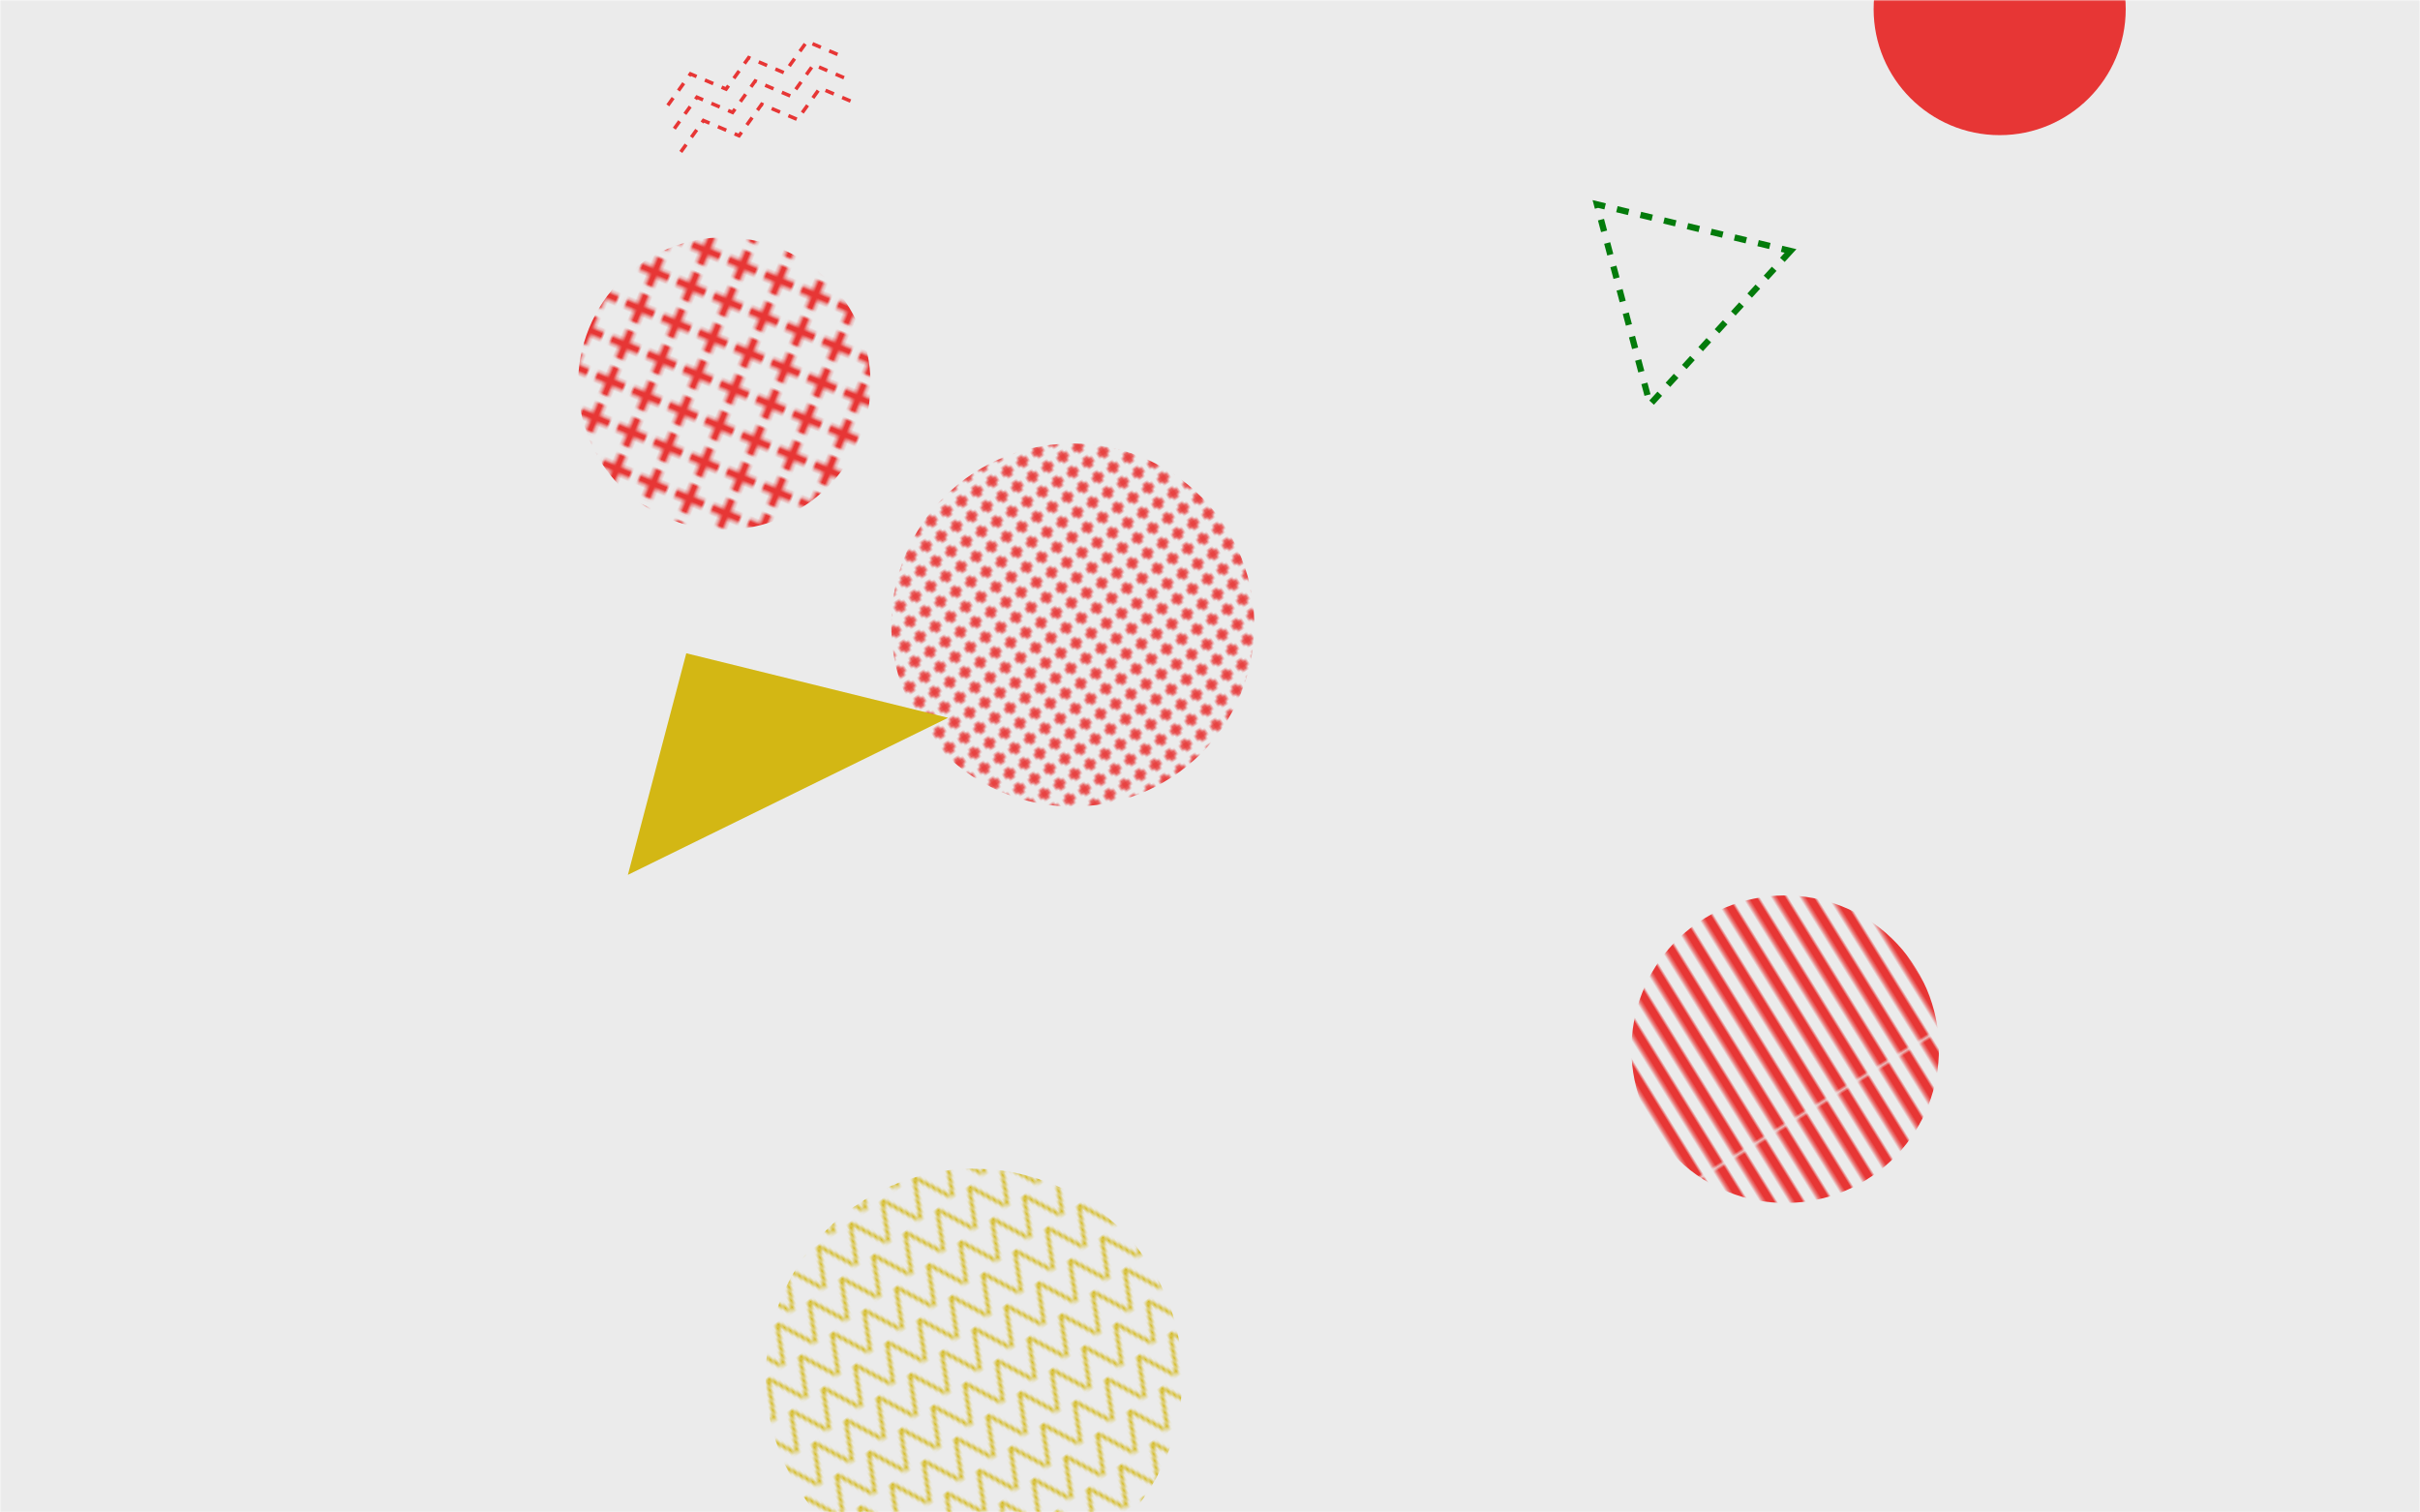 <svg xmlns="http://www.w3.org/2000/svg" version="1.1" xmlns:xlink="http://www.w3.org/1999/xlink" xmlns:svgjs="http://svgjs.com/svgjs" width="800" height="500" preserveAspectRatio="none" viewBox="0 0 800 500"><g mask="url(&quot;#SvgjsMask14419&quot;)" fill="none"><rect width="800" height="500" x="0" y="0" fill="rgba(235, 235, 235, 1)"></rect><rect width="193.28" height="193.28" clip-path="url(&quot;#SvgjsClipPath14420&quot;)" x="142.81" y="30.15" fill="url(#SvgjsPattern14421)" transform="rotate(112.26, 239.45, 126.79)"></rect><path d="M591.91 82.96 L545.45 133.7L527.916 67.566z" stroke="#037b0b" stroke-width="2.07" stroke-dasharray="4, 4"></path><path d="M220.77 34.82L228.25 24.43 240.03 29.45 247.51 19.06 259.3 24.08 266.78 13.69 278.56 18.71M222.91 42.53L230.4 32.14 242.18 37.16 249.66 26.77 261.44 31.79 268.93 21.39 280.71 26.41M225.06 50.23L232.55 39.84 244.33 44.86 251.81 34.47 263.59 39.49 271.08 29.1 282.86 34.12" stroke="#e73635" stroke-width="1.17" stroke-dasharray="3, 3"></path><circle r="41.667" cx="661.05" cy="3.01" fill="#e73635"></circle><rect width="240" height="240" clip-path="url(&quot;#SvgjsClipPath14422&quot;)" x="234.64" y="86.63" fill="url(#SvgjsPattern14423)" transform="rotate(146.87, 354.64, 206.63)"></rect><rect width="275.44" height="275.44" clip-path="url(&quot;#SvgjsClipPath14424&quot;)" x="184.26" y="317.5" fill="url(#SvgjsPattern14425)" transform="rotate(324.45, 321.98, 455.22)"></rect><path d="M226.87 215.96 L313.42 237.29L207.564 289.206z" fill="#d3b714"></path><rect width="203.28" height="203.28" clip-path="url(&quot;#SvgjsClipPath14426&quot;)" x="488.51" y="245.21" fill="url(#SvgjsPattern14427)" transform="rotate(58.25, 590.15, 346.85)"></rect></g><defs><mask id="SvgjsMask14419"><rect width="800" height="500" fill="#ffffff"></rect></mask><pattern x="0" y="0" width="12.08" height="12.08" patternUnits="userSpaceOnUse" id="SvgjsPattern14421"><path d="M6.04 1L6.04 11.08M1 6.04L11.08 6.04" stroke="#e73635" fill="none" stroke-width="2.68"></path></pattern><clipPath id="SvgjsClipPath14420"><circle r="48.32" cx="239.45" cy="126.79"></circle></clipPath><pattern x="0" y="0" width="6" height="6" patternUnits="userSpaceOnUse" id="SvgjsPattern14423"><path d="M3 1L3 5M1 3L5 3" stroke="#e73635" fill="none" stroke-width="1.49"></path></pattern><clipPath id="SvgjsClipPath14422"><circle r="60" cx="354.64" cy="206.63"></circle></clipPath><pattern x="0" y="0" width="12.52" height="12.52" patternUnits="userSpaceOnUse" id="SvgjsPattern14425"><path d="M0 12.52L6.26 0L12.52 12.52" stroke="#d3b714" fill="none"></path></pattern><clipPath id="SvgjsClipPath14424"><circle r="68.86" cx="321.98" cy="455.22"></circle></clipPath><pattern x="0" y="0" width="203.28" height="7.26" patternUnits="userSpaceOnUse" id="SvgjsPattern14427"><rect width="203.28" height="3.63" x="0" y="0" fill="#e73635"></rect><rect width="203.28" height="3.63" x="0" y="3.63" fill="rgba(0, 0, 0, 0)"></rect></pattern><clipPath id="SvgjsClipPath14426"><circle r="50.82" cx="590.15" cy="346.85"></circle></clipPath></defs></svg>